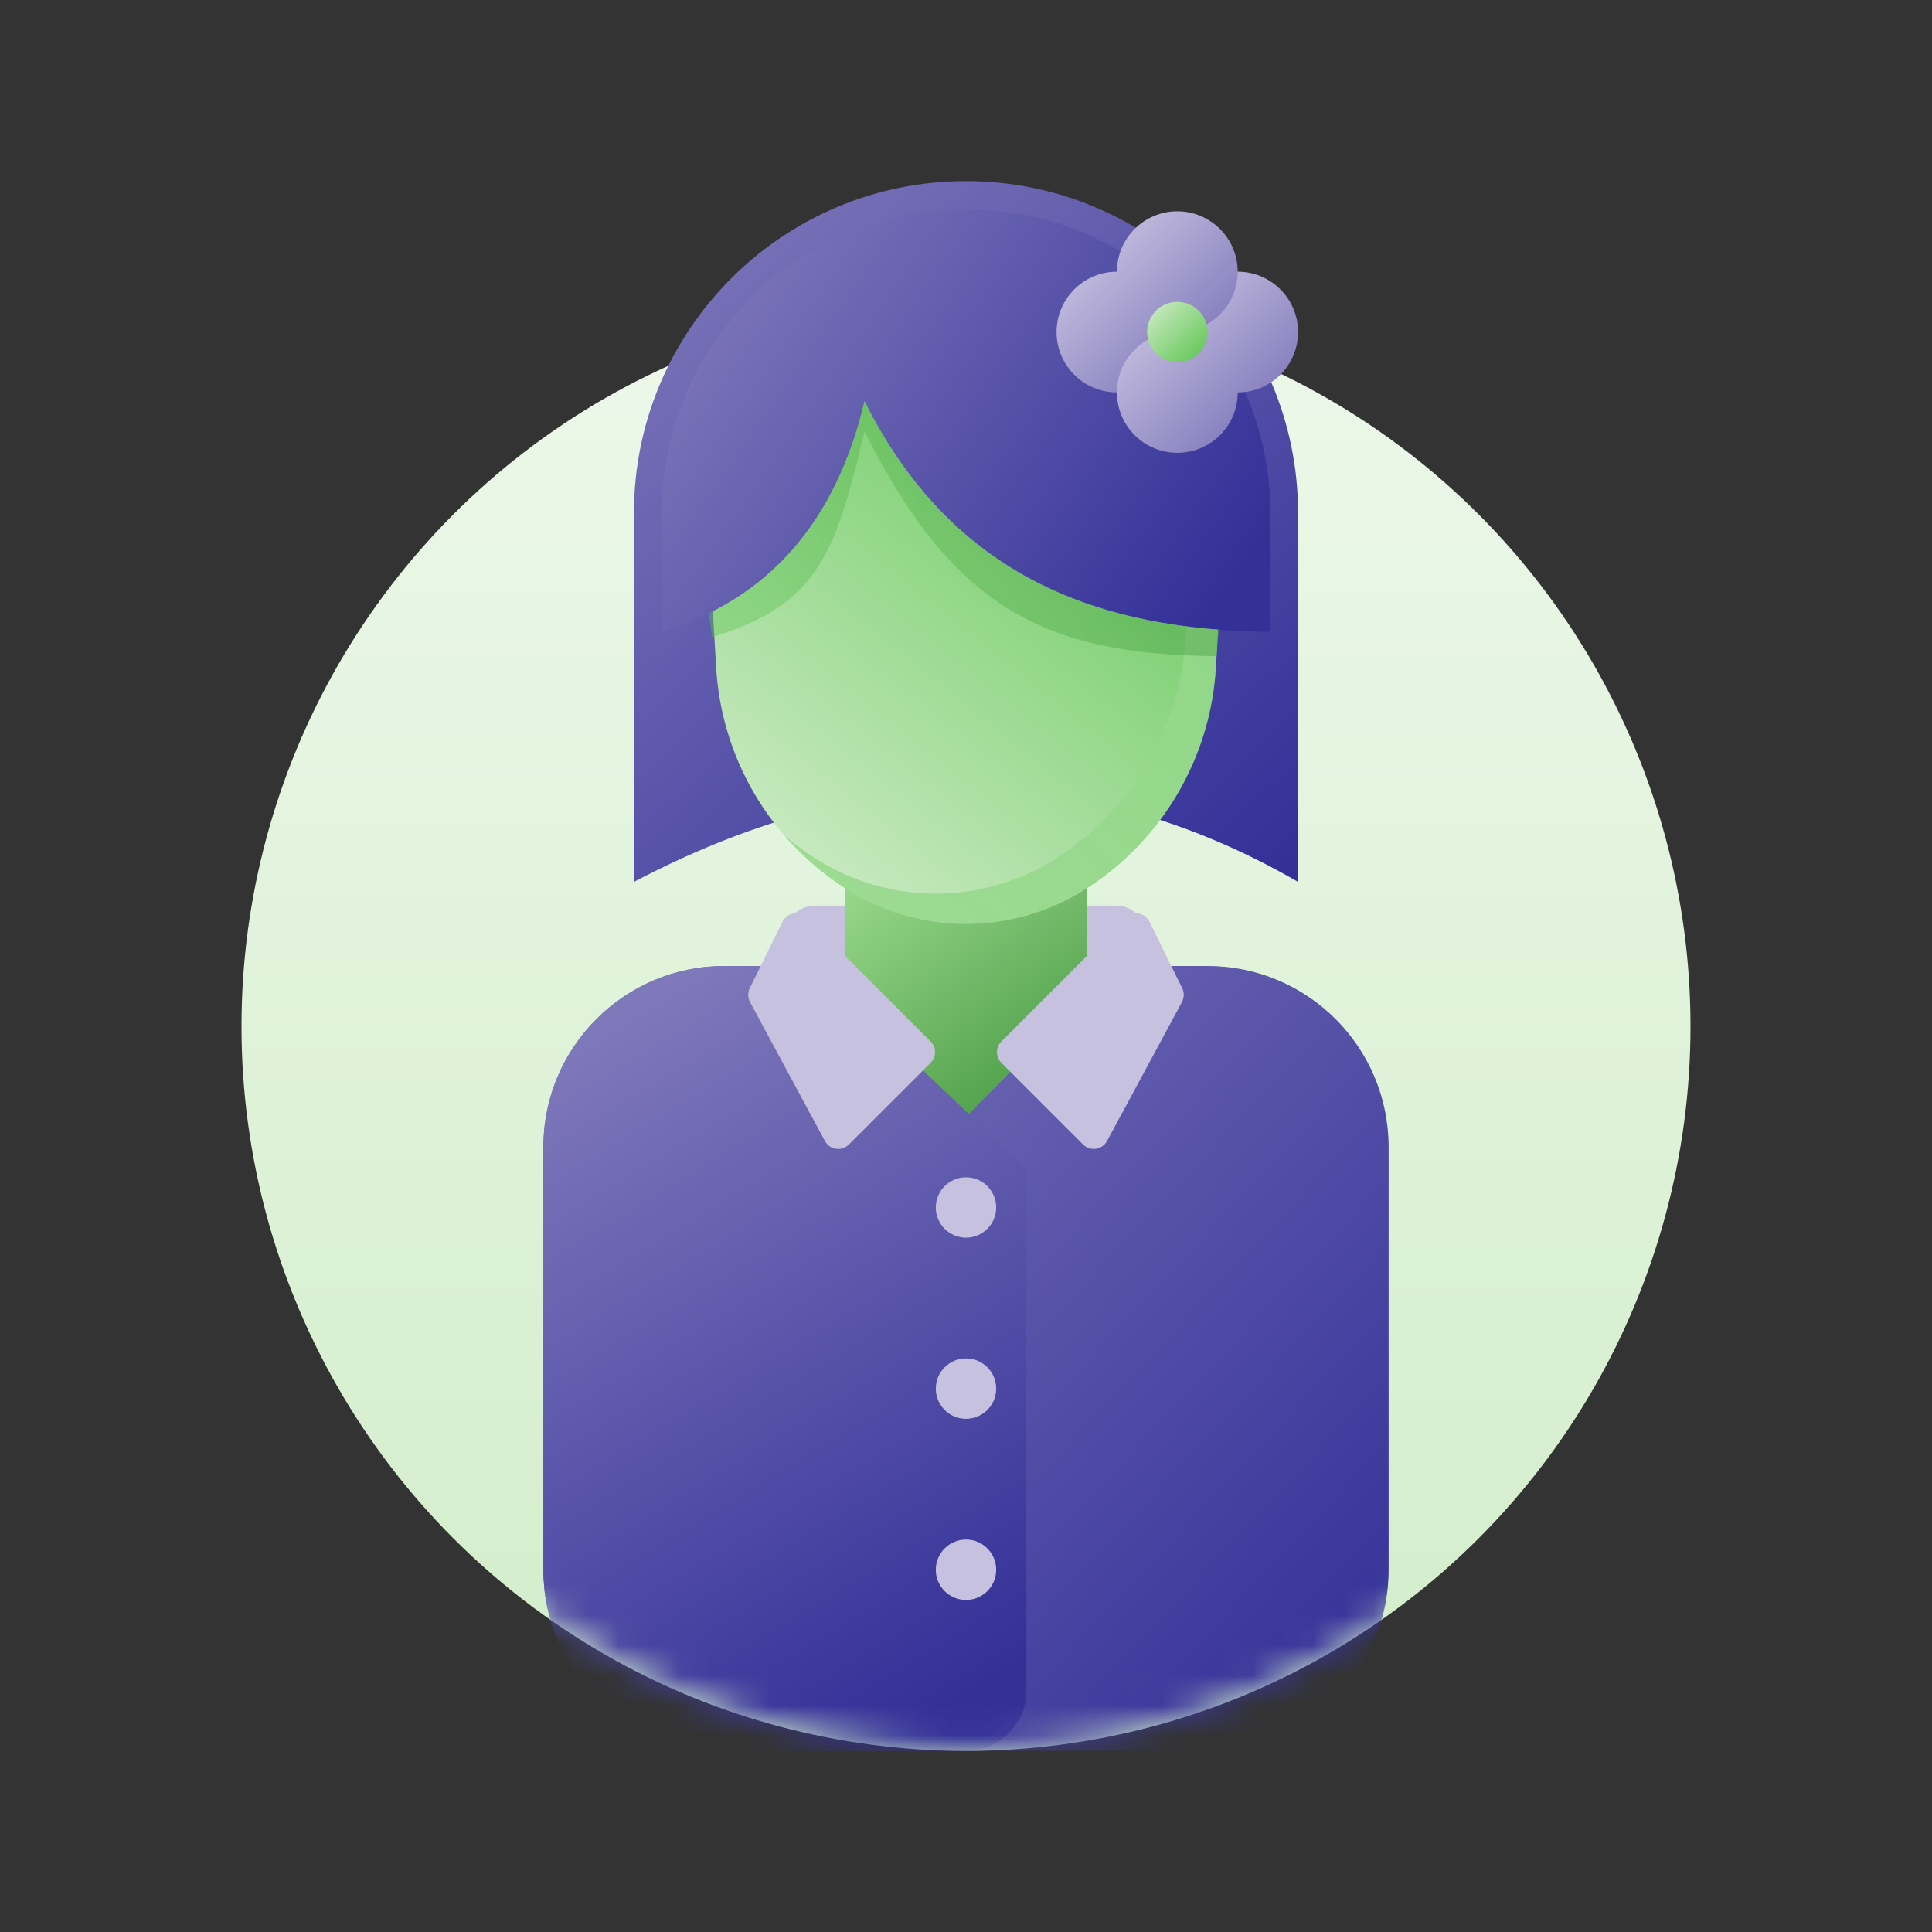 <?xml version="1.0" encoding="UTF-8"?>
<svg width="64px" height="64px" viewBox="0 0 64 64" version="1.1" xmlns="http://www.w3.org/2000/svg" xmlns:xlink="http://www.w3.org/1999/xlink">
    <rect x="0" y="0" width="64" height="64" fill="#333333" stroke="none"/>
    <title>icon / user</title>
    <defs>
        <linearGradient x1="50%" y1="0%" x2="50%" y2="100%" id="linearGradient-1">
            <stop stop-color="#EDF8EA" offset="0%"></stop>
            <stop stop-color="#D2EDCA" offset="100%"></stop>
        </linearGradient>
        <circle id="path-2" cx="24" cy="24" r="24"></circle>
        <linearGradient x1="23.554%" y1="1.66533454e-13%" x2="76.446%" y2="100%" id="linearGradient-4">
            <stop stop-color="#98D78B" offset="0%"></stop>
            <stop stop-color="#3E923A" offset="100%"></stop>
        </linearGradient>
        <linearGradient x1="-1.42941214e-13%" y1="6.888%" x2="100%" y2="93.112%" id="linearGradient-5">
            <stop stop-color="#7F78BB" offset="0%"></stop>
            <stop stop-color="#333098" offset="100%"></stop>
        </linearGradient>
        <linearGradient x1="31.065%" y1="1.04083409e-14%" x2="68.935%" y2="100%" id="linearGradient-6">
            <stop stop-color="#7F78BB" offset="0%"></stop>
            <stop stop-color="#333098" offset="100%"></stop>
        </linearGradient>
        <linearGradient x1="5.094%" y1="1.04083409e-14%" x2="94.906%" y2="100%" id="linearGradient-7">
            <stop stop-color="#7F78BB" offset="0%"></stop>
            <stop stop-color="#333098" offset="100%"></stop>
        </linearGradient>
        <linearGradient x1="82.618%" y1="-2.28983499e-14%" x2="17.382%" y2="100%" id="linearGradient-8">
            <stop stop-color="#5AC34E" offset="0%"></stop>
            <stop stop-color="#D2EDCA" offset="100%"></stop>
        </linearGradient>
        <linearGradient x1="79.346%" y1="-2.28983499e-14%" x2="20.654%" y2="100%" id="linearGradient-9">
            <stop stop-color="#D2EDCA" offset="0%"></stop>
            <stop stop-color="#5AC34E" offset="100%"></stop>
        </linearGradient>
        <linearGradient x1="-1.42941214e-13%" y1="25.903%" x2="100%" y2="74.097%" id="linearGradient-10">
            <stop stop-color="#7F78BB" offset="0%"></stop>
            <stop stop-color="#333098" offset="100%"></stop>
        </linearGradient>
        <linearGradient x1="100%" y1="39.008%" x2="-2.88657986e-13%" y2="60.992%" id="linearGradient-11">
            <stop stop-color="#3E923A" offset="0%"></stop>
            <stop stop-color="#5AC34E" offset="100%"></stop>
        </linearGradient>
        <linearGradient x1="-1.42941214e-13%" y1="1.04083409e-14%" x2="100%" y2="100%" id="linearGradient-12">
            <stop stop-color="#C7C1E0" offset="0%"></stop>
            <stop stop-color="#7F78BB" offset="100%"></stop>
        </linearGradient>
        <linearGradient x1="100%" y1="-2.28983499e-14%" x2="-2.88657986e-13%" y2="100%" id="linearGradient-13">
            <stop stop-color="#5AC34E" offset="0%"></stop>
            <stop stop-color="#D2EDCA" offset="100%"></stop>
        </linearGradient>
    </defs>
    <g id="icon-/-user" stroke="none" stroke-width="1" fill="none" fill-rule="evenodd">
        <g id="Group-5" transform="translate(8, 6)">
            <g id="Group-4" transform="translate(0, 4)">
                <mask id="mask-3" fill="white">
                    <use xlink:href="#path-2"></use>
                </mask>
                <use id="Oval" fill="url(#linearGradient-1)" xlink:href="#path-2"></use>
                <g id="Group-2" mask="url(#mask-3)">
                    <g transform="translate(10, 18)">
                        <rect id="Rectangle" fill="#C7C1E0" x="8" y="2" width="12" height="3" rx="1"></rect>
                        <rect id="Rectangle" fill="url(#linearGradient-4)" x="10" y="0" width="8" height="11"></rect>
                        <path d="M6,4 L22,4 C25.314,4 28,6.686 28,10 L28,24 C28,27.314 25.314,30 22,30 L6,30 C2.686,30 4.05812251e-16,27.314 0,24 L0,10 C-4.05812251e-16,6.686 2.686,4 6,4 Z M10,4 L18,4 L18,4.938 L14,9 L10,4.938 L10,4 Z" id="Combined-Shape" fill="url(#linearGradient-5)"></path>
                        <path d="M6,4 L8.939,4 L8.939,4 L14,8.815 L16,10.741 L16,28 C16,29.105 15.105,30 14,30 L6,30 C2.686,30 4.05812251e-16,27.314 0,24 L0,10 C-4.05812251e-16,6.686 2.686,4 6,4 Z" id="Combined-Shape-Copy" fill="url(#linearGradient-6)"></path>
                        <circle id="Oval" fill="#C7C1E0" cx="14" cy="12" r="1"></circle>
                        <circle id="Oval-Copy" fill="#C7C1E0" cx="14" cy="18" r="1"></circle>
                        <circle id="Oval-Copy-2" fill="#C7C1E0" cx="14" cy="24" r="1"></circle>
                        <path d="M6.939,2.646 L10.768,2.646 C11.044,2.646 11.268,2.87 11.268,3.146 C11.268,3.195 11.26,3.243 11.247,3.29 L9.746,8.3 C9.699,8.455 9.581,8.577 9.428,8.63 L7.1,9.421 C6.839,9.51 6.555,9.371 6.466,9.109 C6.448,9.057 6.439,9.003 6.439,8.948 L6.439,3.146 C6.439,2.87 6.663,2.646 6.939,2.646 Z" id="Rectangle-Copy-4" fill="#C7C1E0" transform="translate(8.939, 6.146) rotate(-225) translate(-8.939, -6.146) "></path>
                        <path d="M17.222,2.871 L19.549,3.663 C19.702,3.715 19.82,3.838 19.867,3.993 L21.368,9.003 C21.447,9.267 21.297,9.546 21.032,9.625 C20.986,9.639 20.937,9.646 20.889,9.646 L17.061,9.646 C16.785,9.646 16.561,9.423 16.561,9.146 L16.561,3.345 C16.561,3.069 16.785,2.845 17.061,2.845 C17.115,2.845 17.17,2.854 17.222,2.871 Z" id="Rectangle-Copy-5" fill="#C7C1E0" transform="translate(19.061, 6.146) rotate(-315) translate(-19.061, -6.146) "></path>
                    </g>
                </g>
            </g>
            <g id="Group-3" transform="translate(13, 0)">
                <path d="M11,0 C17.075,-1.11598369e-15 22,4.925 22,11 L22,23.214 L22,23.214 C14.689,18.995 7.354,19.346 0,23.214 L0,11 C-7.43989126e-16,4.925 4.925,1.11598369e-15 11,0 Z" id="Rectangle-Copy-2" fill="url(#linearGradient-7)"></path>
                <path d="M10.586,3.714 L11.414,3.714 C15.887,3.714 19.514,7.341 19.514,11.814 C19.514,11.971 19.509,12.129 19.5,12.286 L19.277,16.11 C19.103,19.093 17.513,21.813 15,23.429 C12.563,24.995 9.437,24.995 7,23.429 C4.487,21.813 2.897,19.093 2.723,16.11 L2.5,12.286 C2.239,7.82 5.649,3.989 10.114,3.728 C10.271,3.719 10.429,3.714 10.586,3.714 Z" id="Rectangle" fill="url(#linearGradient-8)"></path>
                <path d="M19.514,11.814 C19.514,11.971 19.509,12.129 19.5,12.286 L19.277,16.11 C19.103,19.093 17.513,21.813 15,23.429 C12.563,24.995 9.437,24.995 7,23.429 C6.231,22.934 5.549,22.337 4.967,21.66 C5.291,21.937 5.636,22.194 6,22.429 C8.437,23.995 11.563,23.995 14,22.429 C16.513,20.813 18.103,18.093 18.277,15.11 L18.5,11.286 C18.509,11.129 18.514,10.971 18.514,10.814 C18.514,8.83 17.8,7.012 16.615,5.603 C18.387,7.09 19.514,9.32 19.514,11.814 Z" id="Combined-Shape" fill="url(#linearGradient-9)" opacity="0.4"></path>
                <path d="M11,0.929 C16.569,0.929 21.083,5.443 21.083,11.012 L21.083,14.929 L21.083,14.929 C15.407,14.882 10.554,13.115 7.639,7.292 C6.682,11.319 4.44,13.863 0.917,14.929 L0.917,11.012 C0.917,5.443 5.431,0.929 11,0.929 Z" id="Rectangle-Copy-2" fill="url(#linearGradient-10)"></path>
                <path d="M7.639,7.292 C10.26,12.528 14.448,14.484 19.393,14.86 L19.278,15.736 C13.602,15.69 10.554,14.115 7.639,8.292 C6.682,12.319 6.109,14.04 2.585,15.106 L2.486,14.315 C5.114,13.025 6.833,10.685 7.639,7.292 Z" id="Combined-Shape" fill="url(#linearGradient-11)" opacity="0.4"></path>
                <g id="Group" transform="translate(14, 1)">
                    <circle id="Oval-Copy-4" fill="url(#linearGradient-12)" cx="6" cy="4" r="2"></circle>
                    <circle id="Oval-Copy-5" fill="url(#linearGradient-12)" cx="4" cy="2" r="2"></circle>
                    <circle id="Oval-Copy-3" fill="url(#linearGradient-12)" cx="2" cy="4" r="2"></circle>
                    <circle id="Oval-Copy-6" fill="url(#linearGradient-12)" cx="4" cy="6" r="2"></circle>
                    <circle id="Oval-Copy-7" fill="url(#linearGradient-13)" transform="translate(4, 4) scale(1, -1) translate(-4, -4) " cx="4" cy="4" r="1"></circle>
                </g>
            </g>
        </g>
    </g>
</svg>